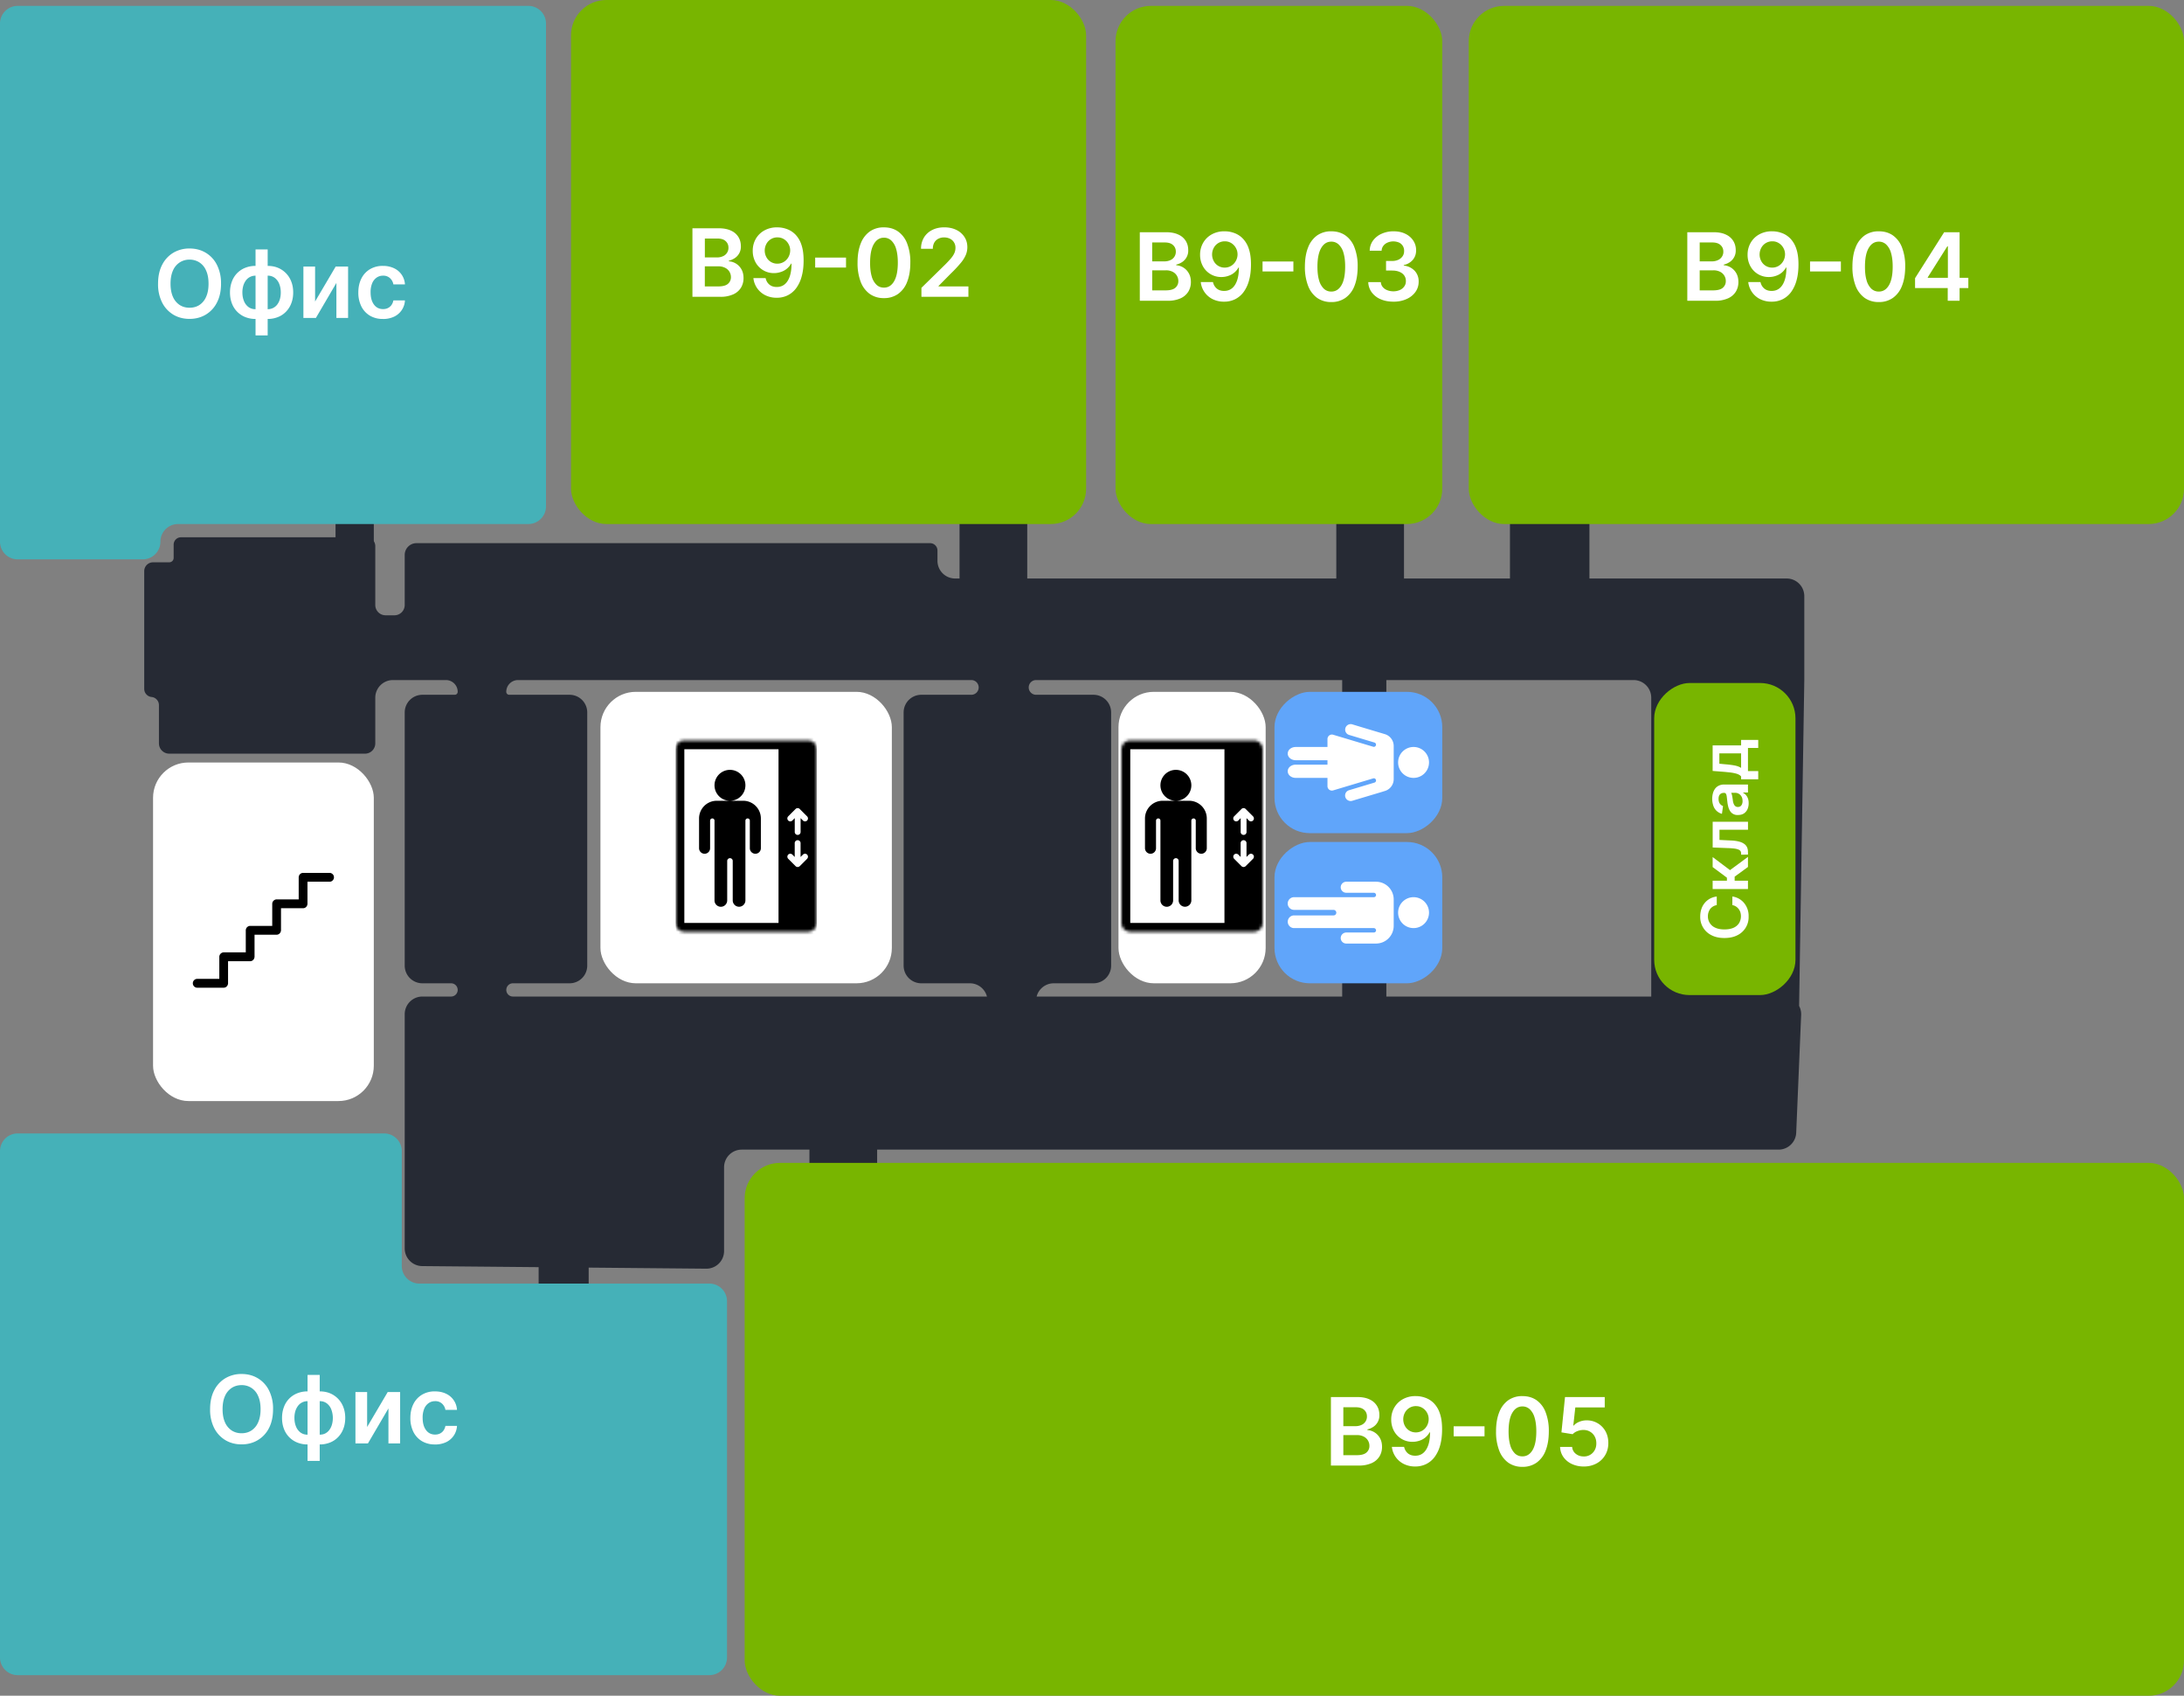 <svg xmlns="http://www.w3.org/2000/svg" width="742" height="576" fill="none" viewBox="0 0 742 576">
  <rect x="0" y="0" width="742" height="576" fill="#808080" stroke="none"/>
  <g>
    <g>
      <rect width="23" height="29" x="326" y="174" fill="#262A34" rx="3" />
    </g>
    <g>
      <rect width="15" height="29" x="456" y="319" fill="#262A34" rx="3" />
    </g>
    <g>
      <rect width="13" height="29" x="114" y="170" fill="#262A34" rx="3" />
    </g>
    <g>
      <rect width="23" height="29" x="275" y="385" fill="#262A34" rx="3" />
    </g>
    <g>
      <rect width="15" height="29" x="456" y="213" fill="#262A34" rx="3" />
    </g>
    <g>
      <rect width="17" height="29" x="183" y="425" fill="#262A34" rx="3" />
    </g>
    <g>
      <rect width="23" height="29" x="454" y="172" fill="#262A34" rx="3" />
    </g>
    <g>
      <rect width="27" height="29" x="513" y="172" fill="#262A34" rx="3" />
    </g>
    <g data-object="Сокол__t__2471:15681">
      <rect width="48" height="57" x="490" y="286" fill="#60A5FA" rx="12"
        transform="rotate(90 490 286)" />
      <g fill="#fff" clip-path="url(#a)">
        <path
          d="M475 310a5.25 5.25 0 1 0 10.5 0 5.25 5.25 0 0 0-10.5 0Zm-1.5 4.5v-9a6.01 6.01 0 0 0-6-6h-10.08a1.9 1.9 0 0 0-1.92 1.8 1.88 1.88 0 0 0 1.88 1.95h9.35a.77.77 0 0 1 .77.7.74.74 0 0 1-.45.74.8.8 0 0 1-.3.06h-27.1a2.15 2.15 0 1 0 0 4.31h13.38a.96.96 0 0 1 .97.88.93.93 0 0 1-.94 1h-13.4a2.15 2.15 0 1 0 0 4.31h27.06a.77.77 0 0 1 .78.7.74.74 0 0 1-.45.74.8.8 0 0 1-.3.06h-9.33a1.9 1.9 0 0 0-1.92 1.8 1.88 1.88 0 0 0 1.88 1.95h10.12a6.01 6.01 0 0 0 6-6Z" />
      </g>
    </g>
    <g data-object="Сокол__t__2471:15682">
      <rect width="48" height="57" x="490" y="235" fill="#60A5FA" rx="12"
        transform="rotate(90 490 235)" />
      <g fill="#fff" clip-path="url(#b)">
        <path
          d="M475 258.98a5.25 5.25 0 1 0 10.5 0 5.25 5.25 0 0 0-10.5 0ZM459.45 272l3.22-.97h.01l7.02-2.1v-.01l.8-.24a4.2 4.2 0 0 0 3-4.03V253.4a4.2 4.2 0 0 0-3-4.03l-.8-.24-7.02-2.1-3.23-.98a1.87 1.87 0 1 0-1.12 3.58l7.99 2.4.68.2a.75.75 0 0 1 .48.83.75.75 0 0 1-.73.63.7.7 0 0 1-.15-.02l-13.67-4.1a1.48 1.48 0 0 0-1.32.24 1.5 1.5 0 0 0-.61 1.2v2.72h-10.75c-1.55 0-2.75.98-2.75 2.25 0 1.26 1.2 2.25 2.75 2.25H451v1.5h-10.75c-1.55 0-2.75.98-2.75 2.25 0 1.26 1.2 2.25 2.75 2.25H451v2.8a1.51 1.51 0 0 0 .6 1.21 1.5 1.5 0 0 0 1.33.24l13.67-4.1.15-.02a.75.75 0 0 1 .74.63.75.75 0 0 1-.5.83l-.67.2-8 2.4a1.87 1.87 0 0 0-1.23 2.4 1.9 1.9 0 0 0 2.36 1.18Z" />
      </g>
    </g>
    <g data-object="Сокол__e__2471:15683">
      <rect width="50" height="99" x="380" y="235" fill="#fff" rx="12" />
      <g>
        <g>
          <mask id="c" fill="#fff">
            <path
              d="M381 254.5a3 3 0 0 1 3-3h42a3 3 0 0 1 3 3v59a3 3 0 0 1-3 3h-42a3 3 0 0 1-3-3v-59Z" />
          </mask>
          <path fill="#000"
            d="M378 254.5a6 6 0 0 1 6-6h52a6 6 0 0 1 6 6h-64Zm64 59a6 6 0 0 1-6 6h-52a6 6 0 0 1-6-6h64Zm-58 6a6 6 0 0 1-6-6v-59a6 6 0 0 1 6-6v71Zm52-71a6 6 0 0 1 6 6v59a6 6 0 0 1-6 6l-20-6v-59l20-6Z"
            mask="url(#c)" />
        </g>
        <path fill="#fff"
          d="m420.71 278.7.8-.8v4.6a1 1 0 1 0 1.99 0v-4.6l.79.8a.99.99 0 0 0 1.09.23 1 1 0 0 0 .32-1.64l-2.5-2.5a.87.87 0 0 0-.32-.22 1 1 0 0 0-.76 0 1 1 0 0 0-.33.22l-2.5 2.5a1 1 0 0 0 1.42 1.42Zm3.58 11.59-.8.8v-4.6a1 1 0 1 0-1.99 0v4.6l-.79-.8a1.01 1.01 0 0 0-1.1-.22 1.01 1.01 0 0 0-.53 1.31c.05.13.12.24.21.33l2.5 2.5c.1.1.2.16.33.21a.93.93 0 0 0 .76 0c.12-.05.23-.12.33-.21l2.5-2.5a1 1 0 0 0-1.42-1.42Z" />
        <path fill="#000"
          d="M399.5 272a5.25 5.25 0 1 0 0-10.5 5.25 5.25 0 0 0 0 10.5Zm4.5 0h-9a6.01 6.01 0 0 0-6 6v10.08a1.9 1.9 0 0 0 1.8 1.92 1.88 1.88 0 0 0 1.95-1.88v-9.35a.77.77 0 0 1 .7-.77.74.74 0 0 1 .74.45c.04.1.06.2.06.3v27.1a2.15 2.15 0 1 0 4.31 0v-13.38a.96.96 0 0 1 .88-.97.93.93 0 0 1 1 .94v13.4a2.15 2.15 0 1 0 4.31 0v-27.06a.77.77 0 0 1 .7-.78.74.74 0 0 1 .74.45c.04.1.06.2.06.3v9.33a1.9 1.9 0 0 0 1.8 1.92 1.88 1.88 0 0 0 1.95-1.88V278a6.01 6.01 0 0 0-6-6Z" />
      </g>
    </g>
    <g data-object="Сокол__r__6059:1110">
      <path fill="#45B1B8"
        d="M130.5 385a6 6 0 0 1 6 6v39a6 6 0 0 0 6 6H241a6 6 0 0 1 6 6v121a6 6 0 0 1-6 6H6a6 6 0 0 1-6-6V391a6 6 0 0 1 6-6h124.5Z" />
      <path fill="#fff"
        d="M92.77 478.67c0 2.5-.47 4.65-1.4 6.44a9.98 9.98 0 0 1-3.83 4.09c-1.6.95-3.43 1.42-5.46 1.42-2.04 0-3.87-.47-5.48-1.42a10.16 10.16 0 0 1-3.82-4.1 13.76 13.76 0 0 1-1.4-6.44c0-2.5.47-4.65 1.4-6.43a10.06 10.06 0 0 1 3.82-4.1 10.62 10.62 0 0 1 5.48-1.42c2.03 0 3.86.47 5.46 1.42a9.96 9.96 0 0 1 3.82 4.1 13.64 13.64 0 0 1 1.41 6.44Zm-4.24 0c0-1.77-.28-3.26-.83-4.47a6.15 6.15 0 0 0-2.27-2.76 6.03 6.03 0 0 0-3.35-.95c-1.27 0-2.39.32-3.36.95a6.22 6.22 0 0 0-2.28 2.76c-.55 1.21-.82 2.7-.82 4.47 0 1.76.27 3.25.82 4.47a6.3 6.3 0 0 0 2.28 2.76c.97.63 2.1.94 3.36.94 1.26 0 2.38-.31 3.35-.94a6.22 6.22 0 0 0 2.27-2.76c.55-1.22.83-2.71.83-4.47Zm15.96 17.56v-29.2h4.13v29.2h-4.13Zm0-5.59a9.23 9.23 0 0 1-3.5-.65 7.98 7.98 0 0 1-4.54-4.68c-.42-1.1-.63-2.33-.63-3.67 0-1.34.21-2.56.63-3.67a7.9 7.9 0 0 1 4.53-4.7 9.23 9.23 0 0 1 3.51-.65h.88v18.02h-.88Zm0-3.32h.52v-11.38h-.52a4 4 0 0 0-3.32 1.7 5.9 5.9 0 0 0-.86 1.8 8.14 8.14 0 0 0-.28 2.2c0 1.04.17 2 .51 2.85a4.8 4.8 0 0 0 1.5 2.06 3.9 3.9 0 0 0 2.45.77Zm4.13 3.32h-.88v-18.02h.88c1.28 0 2.45.21 3.51.65a8.16 8.16 0 0 1 4.52 4.7c.43 1.1.64 2.33.64 3.67 0 1.34-.21 2.57-.64 3.67a8.17 8.17 0 0 1-1.78 2.84 7.83 7.83 0 0 1-2.74 1.84 9.23 9.23 0 0 1-3.51.65Zm0-3.32c.73 0 1.38-.14 1.93-.44a4 4 0 0 0 1.39-1.23c.38-.52.66-1.12.85-1.8a8.31 8.31 0 0 0-.22-5.06 4.66 4.66 0 0 0-1.5-2.07 3.83 3.83 0 0 0-2.45-.78h-.51v11.38h.5Zm16.1-2.59 7-11.88h4.22v17.45h-3.97v-11.9L125 490.3h-4.24v-17.45h3.97v11.88Zm23.06 5.91a8.43 8.43 0 0 1-4.49-1.15 7.66 7.66 0 0 1-2.87-3.17 10.4 10.4 0 0 1-1-4.68c0-1.77.34-3.33 1.02-4.7a7.63 7.63 0 0 1 2.89-3.17 8.32 8.32 0 0 1 4.43-1.15c1.42 0 2.67.26 3.76.78a6.43 6.43 0 0 1 3.74 5.5h-3.93a3.75 3.75 0 0 0-1.14-2.11 3.28 3.28 0 0 0-2.38-.85c-.84 0-1.57.23-2.21.68a4.37 4.37 0 0 0-1.49 1.93 7.87 7.87 0 0 0-.52 3.02c0 1.2.17 2.22.52 3.07.35.85.84 1.5 1.47 1.97.63.45 1.38.68 2.23.68.61 0 1.15-.11 1.63-.34.49-.24.9-.57 1.22-1.01a4 4 0 0 0 .67-1.6h3.93a6.46 6.46 0 0 1-3.66 5.51 8.6 8.6 0 0 1-3.82.8Z" />
    </g>
    <g data-object="Сокол__r__6059:841">
      <path fill="#45B1B8"
        d="M179.5 2a6 6 0 0 1 6 6v164a6 6 0 0 1-6 6h-119a6 6 0 0 0-6 6 6 6 0 0 1-6 6H6a6 6 0 0 1-6-6V8a6 6 0 0 1 6-6h173.5Z" />
      <path fill="#fff"
        d="M75.1 96.36c0 2.51-.48 4.66-1.42 6.45a9.98 9.98 0 0 1-3.82 4.09c-1.6.94-3.42 1.42-5.46 1.42s-3.87-.47-5.48-1.42a10.16 10.16 0 0 1-3.82-4.1 13.75 13.75 0 0 1-1.4-6.44c0-2.5.47-4.65 1.4-6.43a10.06 10.06 0 0 1 3.82-4.1 10.62 10.62 0 0 1 5.48-1.42c2.04 0 3.86.47 5.46 1.42a9.96 9.96 0 0 1 3.82 4.1 13.63 13.63 0 0 1 1.41 6.43Zm-4.25 0c0-1.76-.27-3.25-.83-4.46a6.15 6.15 0 0 0-2.27-2.76 6.02 6.02 0 0 0-3.35-.95 6 6 0 0 0-3.35.95 6.21 6.21 0 0 0-2.29 2.76c-.54 1.21-.82 2.7-.82 4.46 0 1.77.28 3.26.82 4.48a6.3 6.3 0 0 0 2.29 2.76c.97.62 2.08.93 3.35.93 1.26 0 2.38-.3 3.35-.93a6.23 6.23 0 0 0 2.27-2.76c.56-1.22.83-2.71.83-4.48Zm15.97 17.57v-29.2h4.12v29.2h-4.12Zm0-5.59a9.22 9.22 0 0 1-3.52-.65 7.98 7.98 0 0 1-4.53-4.68c-.42-1.1-.63-2.33-.63-3.67 0-1.34.21-2.56.63-3.67a7.9 7.9 0 0 1 4.53-4.7 9.23 9.23 0 0 1 3.52-.65h.87v18.02h-.87Zm0-3.32h.5V93.64h-.5a4 4 0 0 0-3.33 1.69 5.92 5.92 0 0 0-.86 1.82 8.16 8.16 0 0 0-.28 2.2c0 1.03.17 1.98.51 2.84a4.8 4.8 0 0 0 1.5 2.06 3.9 3.9 0 0 0 2.46.77Zm4.12 3.32h-.87V90.32h.87c1.28 0 2.45.21 3.51.65a8.17 8.17 0 0 1 4.52 4.7c.43 1.1.64 2.33.64 3.67 0 1.34-.21 2.56-.64 3.67a8.18 8.18 0 0 1-1.78 2.84 7.74 7.74 0 0 1-2.74 1.84 9.23 9.23 0 0 1-3.51.65Zm0-3.32a3.96 3.96 0 0 0 3.32-1.67 5.6 5.6 0 0 0 .85-1.8c.19-.7.28-1.43.28-2.2 0-1.05-.16-2-.5-2.86a4.67 4.67 0 0 0-1.5-2.07 3.83 3.83 0 0 0-2.45-.78h-.51v11.38h.51Zm16.1-2.59 7-11.88h4.22V108h-3.97V96.1l-6.97 11.9h-4.24V90.55h3.97v11.88Zm23.06 5.91a8.43 8.43 0 0 1-4.49-1.15 7.66 7.66 0 0 1-2.87-3.17 10.4 10.4 0 0 1-1-4.68c0-1.77.34-3.34 1.02-4.7a7.63 7.63 0 0 1 2.89-3.17 8.32 8.32 0 0 1 4.43-1.15 8.6 8.6 0 0 1 3.76.78 6.43 6.43 0 0 1 3.74 5.5h-3.93a3.76 3.76 0 0 0-1.14-2.11 3.28 3.28 0 0 0-2.37-.85 3.7 3.7 0 0 0-2.22.68 4.37 4.37 0 0 0-1.49 1.93 7.87 7.87 0 0 0-.52 3.02c0 1.2.17 2.22.52 3.07.35.85.84 1.5 1.47 1.97.63.45 1.38.68 2.24.68.6 0 1.14-.11 1.62-.34.49-.24.9-.57 1.22-1.01a4 4 0 0 0 .67-1.6h3.93a6.45 6.45 0 0 1-3.66 5.51 8.6 8.6 0 0 1-3.82.8Z" />
    </g>
    <g data-object="Сокол__s__2379:1520">
      <rect width="75" height="115" x="52" y="259" fill="#fff" rx="12" />
      <g clip-path="url(#d)">
        <path fill="#000"
          d="M111.95 299.5h-7.49v7.5c0 .13-.01.22-.04.28a1.47 1.47 0 0 1-1.46 1.22h-7.49v7.5c0 .13-.01.22-.05.28a1.48 1.48 0 0 1-1.45 1.22h-7.49v7.5c0 .13-.02.22-.05.28a1.48 1.48 0 0 1-1.45 1.22h-7.5v7.5c0 .13 0 .22-.04.28A1.48 1.48 0 0 1 76 335.5h-9c-.4 0-.75-.15-1.05-.44a1.5 1.5 0 0 1 0-2.12c.3-.3.65-.44 1.06-.44h7.5V325c0-.13 0-.22.04-.28.06-.35.23-.63.51-.87.28-.23.6-.35.94-.35h7.5V316c0-.13 0-.22.04-.28.06-.35.23-.63.51-.87.29-.23.6-.35.94-.35h7.5V307c0-.1 0-.19.04-.28.06-.35.23-.63.52-.87.28-.23.59-.35.93-.35h7.5V298c0-.13.01-.22.04-.28a1.48 1.48 0 0 1 1.45-1.22h9c.4 0 .75.15 1.05.44.3.3.44.65.44 1.06 0 .4-.14.76-.44 1.06-.3.3-.65.44-1.06.44Z" />
      </g>
    </g>
    <g>
      <path fill="#262A34"
        d="M54 252.5a3.5 3.5 0 0 0 3.5 3.5H124a3.5 3.5 0 0 0 3.5-3.5V237a6 6 0 0 1 6-6h18a4 4 0 0 1 4 4 1 1 0 0 1-1 1h-11a6 6 0 0 0-6 6v86a6 6 0 0 0 6 6h9.75a2.25 2.25 0 1 1 0 4.5h-9.75a6 6 0 0 0-6 6v79.56a6 6 0 0 0 5.94 6l96.5.88a6 6 0 0 0 6.06-6V396.5a6 6 0 0 1 6-6h352.25a6 6 0 0 0 6-5.75l1.68-40a6 6 0 0 0-6-6.25H174.26a2.25 2.25 0 1 1 0-4.5h19.25a6 6 0 0 0 6-6v-86a6 6 0 0 0-6-6H173a1 1 0 0 1-1-1 4 4 0 0 1 4-4h154a2.5 2.5 0 1 1 0 5h-17a6 6 0 0 0-6 6v86a6 6 0 0 0 6 6h16.5a6 6 0 0 1 6 6v1.13a6 6 0 0 0 6.36 5.98l4.5-.27a6 6 0 0 0 5.64-5.99V340a6 6 0 0 1 6-6h13.5a6 6 0 0 0 6-6v-86a6 6 0 0 0-6-6H352a2.5 2.5 0 1 1 0-5h203a6 6 0 0 1 6 6v130a6 6 0 0 0 6 6h37.83a6 6 0 0 0 6-5.9L613 231v-28.5a6 6 0 0 0-6-6H324.5a6 6 0 0 1-6-6V187a2.5 2.5 0 0 0-2.5-2.5H141.5a4 4 0 0 0-4 4v17a3.5 3.5 0 0 1-3.5 3.5h-3a3.5 3.5 0 0 1-3.5-3.5v-20a3 3 0 0 0-3-3h-63A2.5 2.5 0 0 0 59 185v4.5c0 .83-.67 1.5-1.5 1.5H52a3 3 0 0 0-3 3v39.99a2.78 2.78 0 0 0 2.5 2.76 2.78 2.78 0 0 1 2.5 2.76v12.99Z" />
    </g>
    <g data-object="Сокол__r__2387:238">
      <rect width="106" height="48" x="562" y="338" fill="#78B500" rx="12"
        transform="rotate(-90 562 338)" />
      <path fill="#fff"
        d="M583.26 304.52v2.92a3.63 3.63 0 0 0-2.23 1.3 4.3 4.3 0 0 0-.78 2.5 4.14 4.14 0 0 0 2.56 3.9c.83.38 1.85.56 3.05.56 1.23 0 2.26-.19 3.1-.56a4.33 4.33 0 0 0 1.88-1.58 4.66 4.66 0 0 0 .45-3.65 3.69 3.69 0 0 0-1.5-1.99c-.36-.23-.77-.4-1.24-.48l.01-2.92a6.28 6.28 0 0 1 3.91 2.12 6.81 6.81 0 0 1 1.61 4.65 6.81 6.81 0 0 1-3.8 6.38c-1.23.63-2.7.95-4.42.95-1.72 0-3.2-.32-4.42-.96a6.86 6.86 0 0 1-3.8-6.37c0-.89.13-1.72.38-2.48a6.24 6.24 0 0 1 2.86-3.53 6.6 6.6 0 0 1 2.38-.76Zm10.6-2.53h-12v-2.83h4.85v-1.03l-4.85-3.61v-3.4l5.9 4.44 6.1-4.5v3.43l-4.52 3.29v1.38h4.52v2.83Zm0-11.7-2.33.02v-.42c0-.31-.07-.57-.2-.79a1.62 1.62 0 0 0-.71-.53 5.53 5.53 0 0 0-1.35-.33 21.5 21.5 0 0 0-2.1-.16l-5.3-.21v-8.75h12v2.73h-9.69v3.45l3.87.19c1 .04 1.87.15 2.6.33.73.17 1.33.42 1.8.74.48.3.83.7 1.07 1.18.23.47.34 1.03.34 1.68v.87Zm.24-17.47a5 5 0 0 1-.4 2.05c-.28.6-.69 1.09-1.22 1.44-.54.35-1.2.52-1.99.52a2.9 2.9 0 0 1-2.74-1.4 5.18 5.18 0 0 1-.6-1.45 11.9 11.9 0 0 1-.3-1.7 68.4 68.4 0 0 0-.2-1.71 2.55 2.55 0 0 0-.28-.95c-.13-.2-.33-.3-.6-.3h-.05c-.59 0-1.04.17-1.37.51-.32.35-.48.86-.48 1.51 0 .7.15 1.24.45 1.65.3.4.66.67 1.07.81l-.37 2.64a4.23 4.23 0 0 1-2.94-2.79 7.45 7.45 0 0 1-.17-4.02c.13-.57.36-1.1.67-1.57.3-.47.73-.85 1.26-1.14a4.1 4.1 0 0 1 1.99-.44h8.03v2.72h-1.65v.1a3.44 3.44 0 0 1 1.63 1.89c.18.46.26 1 .26 1.63Zm-2.08-.74c0-.56-.1-1.06-.33-1.47a2.48 2.48 0 0 0-.9-.96 2.3 2.3 0 0 0-1.23-.35h-1.42c.08.1.14.24.2.46.07.2.12.44.17.7a20.36 20.36 0 0 1 .22 1.44c.05.42.15.8.28 1.13.13.33.31.6.55.79.23.2.52.29.89.29.52 0 .91-.2 1.18-.57.26-.38.4-.87.4-1.46Zm5.33-7.38h-5.82v-.95c-.2-.26-.46-.47-.8-.64a5.54 5.54 0 0 0-1.21-.42c-.47-.12-1-.21-1.57-.29l-1.89-.2-4.2-.33v-8.68h9.67v-1.86h5.82v2.74h-3.49v7.85h3.49v2.78Zm-5.82-3.86v-4.94h-7.39v3.51l1.92.19c1.28.1 2.36.24 3.27.41.9.18 1.64.45 2.2.83Z" />
    </g>
    <g data-object="Сокол__e__2387:265">
      <rect width="99" height="99" x="204" y="235" fill="#fff" rx="12" />
      <g clip-path="url(#e)">
        <g>
          <mask id="f" fill="#fff">
            <path
              d="M229.5 254.5a3 3 0 0 1 3-3h42a3 3 0 0 1 3 3v59a3 3 0 0 1-3 3h-42a3 3 0 0 1-3-3v-59Z" />
          </mask>
          <path fill="#000"
            d="M226.5 254.5a6 6 0 0 1 6-6h52a6 6 0 0 1 6 6h-64Zm64 59a6 6 0 0 1-6 6h-52a6 6 0 0 1-6-6h64Zm-58 6a6 6 0 0 1-6-6v-59a6 6 0 0 1 6-6v71Zm52-71a6 6 0 0 1 6 6v59a6 6 0 0 1-6 6l-20-6v-59l20-6Z"
            mask="url(#f)" />
        </g>
        <path fill="#fff"
          d="m269.21 278.7.8-.8v4.6a1 1 0 1 0 1.99 0v-4.6l.79.8a.99.99 0 0 0 1.09.23 1 1 0 0 0 .32-1.64l-2.5-2.5a.87.87 0 0 0-.32-.22 1 1 0 0 0-.76 0 1 1 0 0 0-.33.22l-2.5 2.5a1 1 0 0 0 1.42 1.42Zm3.58 11.59-.8.8v-4.6a1 1 0 1 0-1.99 0v4.6l-.79-.8a1.01 1.01 0 0 0-1.1-.22 1.01 1.01 0 0 0-.53 1.31c.05.13.12.24.21.33l2.5 2.5c.1.1.2.16.33.21a.93.93 0 0 0 .76 0c.12-.05.23-.12.33-.21l2.5-2.5a1 1 0 0 0-1.42-1.42Z" />
        <path fill="#000"
          d="M248 272a5.25 5.25 0 1 0 0-10.5 5.25 5.25 0 0 0 0 10.5Zm4.5 0h-9a6.01 6.01 0 0 0-6 6v10.08a1.9 1.9 0 0 0 1.8 1.92 1.88 1.88 0 0 0 1.95-1.88v-9.35a.77.77 0 0 1 .7-.77.74.74 0 0 1 .74.45c.04.1.06.2.06.3v27.1a2.15 2.15 0 1 0 4.31 0v-13.38a.96.96 0 0 1 .88-.97.93.93 0 0 1 1 .94v13.4a2.15 2.15 0 1 0 4.31 0v-27.06a.77.77 0 0 1 .7-.78.74.74 0 0 1 .74.45c.04.1.06.2.06.3v9.33a1.9 1.9 0 0 0 1.8 1.92 1.88 1.88 0 0 0 1.95-1.88V278a6.01 6.01 0 0 0-6-6Z" />
      </g>
    </g>
    <g data-object="Сокол__r__2392:1136">
      <rect width="489" height="181" x="253" y="395" fill="#78B500" rx="12" />
      <path fill="#fff"
        d="M452.17 497.8v-23.26h8.91c1.68 0 3.08.26 4.2.8a5.6 5.6 0 0 1 2.5 2.14c.57.9.85 1.94.85 3.09a4.6 4.6 0 0 1-2.01 4.06 6.2 6.2 0 0 1-2.06.9v.22a5.29 5.29 0 0 1 4.25 2.7c.48.83.73 1.84.73 3.02 0 1.2-.3 2.29-.88 3.25a5.95 5.95 0 0 1-2.64 2.26 10.4 10.4 0 0 1-4.43.83h-9.42Zm4.22-3.51h4.53c1.53 0 2.63-.3 3.3-.88a2.87 2.87 0 0 0 1.03-2.27 3.48 3.48 0 0 0-1.96-3.18 4.84 4.84 0 0 0-2.25-.5h-4.65v6.83Zm0-9.86h4.17a4.7 4.7 0 0 0 1.96-.4 3.07 3.07 0 0 0 1.89-2.92c0-.9-.32-1.64-.95-2.22-.63-.58-1.57-.88-2.81-.88h-4.26v6.42Zm24.67-10.21c1.1 0 2.2.2 3.25.59a7.6 7.6 0 0 1 2.86 1.86 9 9 0 0 1 2.02 3.45c.5 1.44.75 3.21.75 5.34 0 2-.2 3.78-.63 5.36a11.9 11.9 0 0 1-1.83 3.98 8.08 8.08 0 0 1-2.88 2.47 8.26 8.26 0 0 1-3.78.86 8.53 8.53 0 0 1-3.91-.87 7.35 7.35 0 0 1-4.03-5.8h4.15c.22.93.65 1.67 1.3 2.21.66.54 1.49.8 2.49.8 1.61 0 2.85-.7 3.72-2.1.88-1.4 1.31-3.34 1.31-5.83h-.16a5.99 5.99 0 0 1-3.45 2.83 7.4 7.4 0 0 1-2.37.38 7.04 7.04 0 0 1-6.26-3.66 8.01 8.01 0 0 1-.95-3.9 8 8 0 0 1 1.04-4.07 7.58 7.58 0 0 1 2.95-2.87 8.7 8.7 0 0 1 4.4-1.03Zm0 3.4a4.18 4.18 0 0 0-3.75 2.22 4.77 4.77 0 0 0 0 4.51 4.14 4.14 0 0 0 3.72 2.2 4.19 4.19 0 0 0 3.1-1.33 4.61 4.61 0 0 0 1.25-3.15 4.43 4.43 0 0 0-2.1-3.83 4.03 4.03 0 0 0-2.21-.61Zm23.3 6.86v3.39h-10.49v-3.4h10.48Zm12.87 13.77a8.14 8.14 0 0 1-4.81-1.42 9.05 9.05 0 0 1-3.08-4.12 17.73 17.73 0 0 1-1.07-6.51c0-2.54.37-4.7 1.08-6.48a8.9 8.9 0 0 1 3.08-4.1 8.16 8.16 0 0 1 4.8-1.4c1.87 0 3.47.47 4.81 1.4a8.8 8.8 0 0 1 3.08 4.1 17.36 17.36 0 0 1 1.08 6.47c0 2.55-.36 4.73-1.08 6.53a8.88 8.88 0 0 1-3.08 4.11 8.09 8.09 0 0 1-4.8 1.42Zm0-3.56c1.46 0 2.6-.71 3.45-2.14.85-1.44 1.27-3.56 1.27-6.36 0-1.84-.2-3.4-.58-4.65a6.18 6.18 0 0 0-1.64-2.85 3.58 3.58 0 0 0-2.5-.96c-1.44 0-2.59.72-3.43 2.16-.84 1.43-1.26 3.53-1.27 6.3 0 1.86.18 3.42.56 4.69a6.27 6.27 0 0 0 1.63 2.86c.7.64 1.54.95 2.51.95Zm20.84 3.44a9.38 9.38 0 0 1-4.07-.86 7.26 7.26 0 0 1-2.85-2.36c-.7-1-1.07-2.14-1.12-3.43h4.1a3.2 3.2 0 0 0 1.23 2.34c.75.6 1.65.9 2.7.9a4.08 4.08 0 0 0 3.73-2.15c.38-.67.56-1.44.55-2.3 0-.89-.18-1.67-.56-2.35a4.16 4.16 0 0 0-1.55-1.6c-.66-.4-1.42-.6-2.28-.6-.7 0-1.38.13-2.05.4a4.2 4.2 0 0 0-1.6 1.04l-3.81-.62 1.21-12h13.5v3.52h-10l-.68 6.17h.14c.43-.5 1.04-.93 1.83-1.26a6.46 6.46 0 0 1 2.59-.51 7.17 7.17 0 0 1 6.38 3.72c.64 1.16.96 2.49.96 3.98 0 1.54-.36 2.91-1.07 4.11a7.55 7.55 0 0 1-2.94 2.83 8.92 8.92 0 0 1-4.34 1.03Z" />
    </g>
    <g data-object="Сокол__r__2387:281">
      <rect width="175" height="178" x="194" fill="#78B500" rx="12" />
      <path fill="#fff"
        d="M235.25 100.82V77.54h8.9c1.69 0 3.09.27 4.2.8a5.6 5.6 0 0 1 2.51 2.15c.56.9.84 1.94.84 3.09a4.58 4.58 0 0 1-2.01 4.06 6.2 6.2 0 0 1-2.05.9v.22a5.28 5.28 0 0 1 4.25 2.7c.48.83.72 1.83.72 3.02a6.2 6.2 0 0 1-.87 3.25 5.95 5.95 0 0 1-2.64 2.26 10.4 10.4 0 0 1-4.43.83h-9.42Zm4.22-3.53H244c1.53 0 2.63-.29 3.3-.87a2.87 2.87 0 0 0 1.03-2.27 3.48 3.48 0 0 0-1.97-3.18 4.84 4.84 0 0 0-2.25-.5h-4.65v6.82Zm0-9.85h4.17a4.7 4.7 0 0 0 1.96-.4 3.07 3.07 0 0 0 1.89-2.92c0-.9-.32-1.64-.96-2.22-.63-.59-1.56-.88-2.8-.88h-4.26v6.42Zm24.66-10.21c1.12 0 2.2.2 3.25.59 1.06.38 2.02 1 2.87 1.86a9 9 0 0 1 2.02 3.44c.5 1.44.75 3.22.75 5.35 0 2-.2 3.78-.64 5.36a11.91 11.91 0 0 1-1.83 3.98 8.07 8.07 0 0 1-2.87 2.47 8.25 8.25 0 0 1-3.79.86 8.53 8.53 0 0 1-3.9-.87 7.34 7.34 0 0 1-4.03-5.8h4.15c.21.93.64 1.67 1.3 2.21.65.54 1.48.8 2.48.8 1.62 0 2.86-.7 3.73-2.1.87-1.4 1.3-3.34 1.3-5.84h-.15a5.97 5.97 0 0 1-3.45 2.83c-.75.26-1.54.4-2.37.4a7.04 7.04 0 0 1-6.26-3.67 8 8 0 0 1-.95-3.9 8 8 0 0 1 1.04-4.08 7.59 7.59 0 0 1 2.94-2.86 8.7 8.7 0 0 1 4.41-1.03Zm.01 3.4a4.18 4.18 0 0 0-3.76 2.22 4.75 4.75 0 0 0 0 4.51 4.14 4.14 0 0 0 3.72 2.2 4.2 4.2 0 0 0 3.1-1.33 4.64 4.64 0 0 0 1.26-3.15c0-.8-.19-1.53-.57-2.2a4.38 4.38 0 0 0-1.53-1.63 4.04 4.04 0 0 0-2.22-.61Zm23.29 6.86v3.38h-10.48V87.5h10.48Zm12.88 13.77a8.13 8.13 0 0 1-4.82-1.42 9.05 9.05 0 0 1-3.08-4.12 17.74 17.74 0 0 1-1.06-6.52c0-2.53.36-4.7 1.07-6.47a8.91 8.91 0 0 1 3.08-4.1 8.16 8.16 0 0 1 4.81-1.4c1.87 0 3.47.47 4.8 1.4a8.8 8.8 0 0 1 3.09 4.1 17.34 17.34 0 0 1 1.08 6.47c0 2.55-.36 4.72-1.08 6.53a8.88 8.88 0 0 1-3.08 4.11 8.09 8.09 0 0 1-4.8 1.42Zm0-3.56c1.46 0 2.6-.71 3.44-2.14.85-1.44 1.28-3.56 1.28-6.36 0-1.84-.2-3.4-.58-4.66a6.18 6.18 0 0 0-1.64-2.84 3.58 3.58 0 0 0-2.5-.96c-1.44 0-2.59.72-3.43 2.16-.84 1.43-1.26 3.53-1.27 6.3-.01 1.86.18 3.42.55 4.69a6.27 6.27 0 0 0 1.64 2.86c.7.64 1.54.95 2.51.95Zm12.74 3.12v-3.05l8.08-7.92a38.7 38.7 0 0 0 1.94-2.08c.51-.6.9-1.2 1.15-1.76.26-.57.39-1.17.39-1.82a3.32 3.32 0 0 0-1.88-3.11 4.43 4.43 0 0 0-1.98-.43 4.1 4.1 0 0 0-2.01.47c-.58.31-1.03.76-1.35 1.33a4.27 4.27 0 0 0-.46 2.06h-4.01a7.2 7.2 0 0 1 1-3.85 6.82 6.82 0 0 1 2.8-2.54c1.18-.6 2.54-.9 4.08-.9 1.56 0 2.94.3 4.12.88a6.7 6.7 0 0 1 2.75 2.4c.66 1.01.98 2.17.98 3.48a6.9 6.9 0 0 1-.5 2.56 10.9 10.9 0 0 1-1.76 2.8 44.5 44.5 0 0 1-3.5 3.72l-4.02 4.08v.15h10.14v3.53h-15.96Z" />
    </g>
    <g data-object="Сокол__r__2387:284">
      <rect width="111" height="176" x="379" y="2" fill="#78B500" rx="12" />
      <path fill="#fff"
        d="M387.24 102.16V78.88h8.9c1.69 0 3.09.27 4.2.8a5.6 5.6 0 0 1 2.51 2.15c.56.9.84 1.94.84 3.09a4.59 4.59 0 0 1-2.01 4.06 6.2 6.2 0 0 1-2.06.9v.22a5.27 5.27 0 0 1 4.25 2.7c.49.83.73 1.83.73 3.02 0 1.2-.3 2.28-.88 3.25a5.95 5.95 0 0 1-2.63 2.26 10.4 10.4 0 0 1-4.43.83h-9.42Zm4.21-3.53H396c1.53 0 2.63-.29 3.3-.87a2.87 2.87 0 0 0 1.03-2.27 3.48 3.48 0 0 0-1.97-3.19 4.83 4.83 0 0 0-2.25-.48h-4.65v6.81Zm0-9.85h4.17a4.7 4.7 0 0 0 1.97-.4 3.07 3.07 0 0 0 1.89-2.92c0-.9-.32-1.64-.96-2.22-.63-.59-1.56-.88-2.8-.88h-4.27v6.42Zm24.67-10.21c1.11 0 2.2.2 3.25.59a7.6 7.6 0 0 1 2.86 1.86 9 9 0 0 1 2.03 3.44c.5 1.44.75 3.22.75 5.34 0 2-.2 3.8-.64 5.37a11.93 11.93 0 0 1-1.83 3.98 8.07 8.07 0 0 1-2.88 2.47 8.24 8.24 0 0 1-3.78.85 8.53 8.53 0 0 1-3.9-.86 7.35 7.35 0 0 1-4.03-5.8h4.15c.2.93.64 1.66 1.3 2.21.65.54 1.48.8 2.48.8 1.62 0 2.86-.7 3.73-2.1.87-1.4 1.3-3.34 1.3-5.84h-.15a5.97 5.97 0 0 1-3.46 2.83c-.74.26-1.53.39-2.36.39a7.04 7.04 0 0 1-6.26-3.66 8 8 0 0 1-.96-3.9 8 8 0 0 1 1.05-4.08 7.6 7.6 0 0 1 2.94-2.86 8.71 8.71 0 0 1 4.41-1.03Zm.01 3.4a4.18 4.18 0 0 0-3.76 2.22 4.75 4.75 0 0 0 0 4.51 4.14 4.14 0 0 0 3.71 2.2 4.19 4.19 0 0 0 3.1-1.33 4.64 4.64 0 0 0 1.27-3.15c0-.8-.19-1.53-.57-2.2a4.39 4.39 0 0 0-1.53-1.63 4.05 4.05 0 0 0-2.22-.62Zm23.29 6.86v3.38h-10.48v-3.38h10.48Zm12.88 13.77a8.14 8.14 0 0 1-4.82-1.42 9.04 9.04 0 0 1-3.08-4.13 17.74 17.74 0 0 1-1.07-6.5c.01-2.55.37-4.7 1.08-6.48a8.9 8.9 0 0 1 3.08-4.1 8.16 8.16 0 0 1 4.8-1.4c1.87 0 3.47.47 4.81 1.4a8.8 8.8 0 0 1 3.08 4.1 17.34 17.34 0 0 1 1.08 6.47c0 2.55-.36 4.72-1.07 6.53a8.87 8.87 0 0 1-3.08 4.1 8.08 8.08 0 0 1-4.81 1.43Zm0-3.56c1.45 0 2.6-.71 3.44-2.14.85-1.44 1.27-3.56 1.27-6.36 0-1.85-.19-3.4-.57-4.66a6.18 6.18 0 0 0-1.64-2.84 3.58 3.58 0 0 0-2.5-.96c-1.45 0-2.6.72-3.43 2.16-.84 1.43-1.27 3.53-1.28 6.3 0 1.86.18 3.42.56 4.68a6.27 6.27 0 0 0 1.64 2.87c.7.63 1.54.95 2.5.95Zm21.1 3.43c-1.64 0-3.1-.28-4.37-.84a7.29 7.29 0 0 1-3-2.34 6.07 6.07 0 0 1-1.17-3.46h4.27c.04.63.25 1.17.63 1.64s.88.83 1.5 1.08c.64.26 1.34.4 2.12.4a5.4 5.4 0 0 0 2.22-.44 3.6 3.6 0 0 0 1.5-1.23c.37-.52.55-1.12.54-1.8.01-.71-.17-1.33-.54-1.87s-.91-.96-1.62-1.26c-.7-.3-1.54-.45-2.52-.45h-2.06v-3.25h2.06c.81 0 1.52-.15 2.13-.43a3.5 3.5 0 0 0 1.44-1.18c.35-.51.52-1.1.51-1.78a3.1 3.1 0 0 0-.44-1.72 3 3 0 0 0-1.27-1.14 5 5 0 0 0-3.88-.02c-.6.25-1.08.62-1.45 1.1a2.78 2.78 0 0 0-.6 1.68h-4.05a5.9 5.9 0 0 1 1.12-3.44 7.27 7.27 0 0 1 2.91-2.31 9.6 9.6 0 0 1 4.08-.84c1.55 0 2.9.29 4.05.87a6.6 6.6 0 0 1 2.67 2.33c.63.98.94 2.06.94 3.24 0 1.3-.38 2.4-1.16 3.3a5.44 5.44 0 0 1-3.04 1.73v.18a5.9 5.9 0 0 1 3.76 1.82 5.2 5.2 0 0 1 1.3 3.65c0 1.3-.37 2.47-1.11 3.5a7.39 7.39 0 0 1-3.05 2.41c-1.28.58-2.76.88-4.43.88Z" />
    </g>
    <g data-object="Сокол__r__2387:289">
      <rect width="243" height="176" x="499" y="2" fill="#78B500" rx="12" />
      <path fill="#fff"
        d="M573.25 102.16V78.88h8.9c1.69 0 3.09.27 4.2.8a5.6 5.6 0 0 1 2.51 2.15c.56.9.84 1.94.84 3.09a4.6 4.6 0 0 1-2.01 4.06c-.61.41-1.3.71-2.05.9v.22a5.28 5.28 0 0 1 4.25 2.7c.48.83.72 1.83.72 3.02a6.2 6.2 0 0 1-.87 3.25 5.95 5.95 0 0 1-2.64 2.26 10.4 10.4 0 0 1-4.43.83h-9.42Zm4.21-3.53H582c1.53 0 2.63-.29 3.3-.87a2.87 2.87 0 0 0 1.03-2.27 3.48 3.48 0 0 0-1.97-3.19 4.83 4.83 0 0 0-2.25-.48h-4.65v6.81Zm0-9.85h4.17a4.7 4.7 0 0 0 1.97-.4 3.07 3.07 0 0 0 1.89-2.92c0-.9-.32-1.64-.96-2.22-.63-.59-1.56-.88-2.8-.88h-4.27v6.42Zm24.67-10.21c1.12 0 2.2.2 3.25.59 1.06.38 2.02 1 2.87 1.86a9 9 0 0 1 2.02 3.44c.5 1.44.75 3.22.75 5.34 0 2-.2 3.8-.64 5.37a11.9 11.9 0 0 1-1.83 3.98 8.07 8.07 0 0 1-2.87 2.47 8.24 8.24 0 0 1-3.79.85 8.53 8.53 0 0 1-3.9-.86 7.35 7.35 0 0 1-4.03-5.8h4.15c.21.93.64 1.66 1.3 2.21.65.54 1.48.8 2.48.8 1.62 0 2.86-.7 3.73-2.1.87-1.4 1.3-3.34 1.3-5.84h-.15a5.97 5.97 0 0 1-3.46 2.83c-.74.26-1.53.39-2.36.39a7.04 7.04 0 0 1-6.26-3.66 8 8 0 0 1-.96-3.9 8 8 0 0 1 1.05-4.08 7.58 7.58 0 0 1 2.94-2.86 8.7 8.7 0 0 1 4.41-1.03Zm.01 3.4a4.18 4.18 0 0 0-3.76 2.22 4.76 4.76 0 0 0 0 4.51 4.14 4.14 0 0 0 3.72 2.2 4.19 4.19 0 0 0 3.1-1.33 4.63 4.63 0 0 0 1.26-3.15c0-.8-.19-1.53-.57-2.2a4.38 4.38 0 0 0-1.53-1.63 4.04 4.04 0 0 0-2.22-.62Zm23.29 6.86v3.38h-10.48v-3.38h10.48Zm12.88 13.77a8.14 8.14 0 0 1-4.82-1.42 9.05 9.05 0 0 1-3.08-4.13 17.74 17.74 0 0 1-1.06-6.5c0-2.55.36-4.7 1.07-6.48a8.9 8.9 0 0 1 3.08-4.1 8.16 8.16 0 0 1 4.81-1.4c1.87 0 3.47.47 4.8 1.4a8.8 8.8 0 0 1 3.09 4.1 17.34 17.34 0 0 1 1.08 6.47c0 2.55-.36 4.72-1.08 6.53a8.87 8.87 0 0 1-3.08 4.1 8.09 8.09 0 0 1-4.8 1.43Zm0-3.56c1.46 0 2.6-.71 3.44-2.14.85-1.44 1.28-3.56 1.28-6.36 0-1.85-.2-3.4-.58-4.66a6.17 6.17 0 0 0-1.64-2.84 3.58 3.58 0 0 0-2.5-.96c-1.45 0-2.59.72-3.43 2.16-.84 1.43-1.27 3.53-1.27 6.3-.01 1.86.17 3.42.55 4.68a6.27 6.27 0 0 0 1.64 2.87c.7.63 1.54.95 2.51.95Zm12.32-1.2v-3.35l9.88-15.6h2.8v4.77h-1.71l-6.65 10.53v.18h13.78v3.47h-18.1Zm11.1 4.32v-5.34l.05-1.5V78.88h3.98v23.28h-4.03Z" />
    </g>
  </g>
  <defs>
    <clipPath id="a">
      <path fill="#fff" d="M485.5 286v48h-48v-48z" />
    </clipPath>
    <clipPath id="b">
      <path fill="#fff" d="M485.5 235v48h-48v-48z" />
    </clipPath>
    <clipPath id="d">
      <path fill="#fff" d="M65.5 292.5h48v48h-48z" />
    </clipPath>
    <clipPath id="e">
      <path fill="#fff" d="M229.5 246.5h48v76h-48z" />
    </clipPath>
  </defs>
</svg>